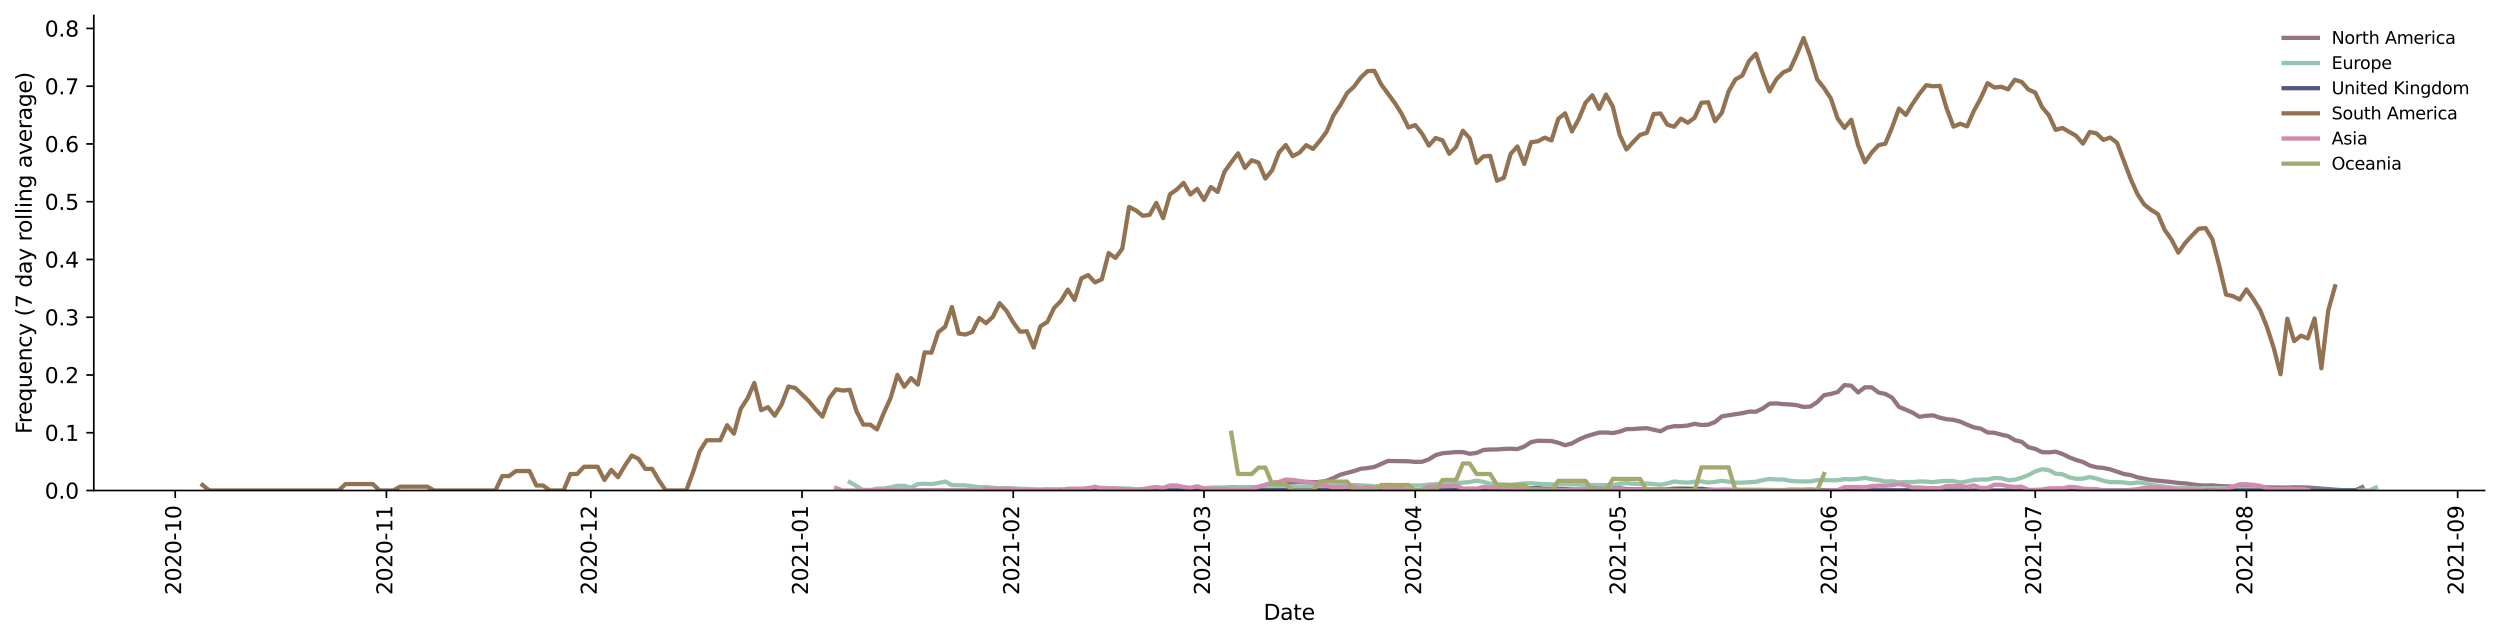 <?xml version="1.0" encoding="utf-8" standalone="no"?>
<!DOCTYPE svg PUBLIC "-//W3C//DTD SVG 1.1//EN"
  "http://www.w3.org/Graphics/SVG/1.1/DTD/svg11.dtd">
<svg height="298.621pt" version="1.1" viewBox="0 0 1166.981 298.621" width="1166.981pt" xmlns="http://www.w3.org/2000/svg" xmlns:xlink="http://www.w3.org/1999/xlink">
 <defs>
  <style type="text/css">*{stroke-linecap:butt;stroke-linejoin:round;}</style>
 </defs>
 <g id="figure_1">
  <g id="patch_1">
   <path d="M 0 298.621 
L 1166.981 298.621 
L 1166.981 0 
L 0 0 
z
" style="fill:#ffffff;"/>
  </g>
  <g id="axes_1">
   <g id="patch_2">
    <path d="M 43.781 228.96 
L 1159.781 228.96 
L 1159.781 7.2 
L 43.781 7.2 
z
" style="fill:#ffffff;"/>
   </g>
   <g id="matplotlib.axis_1">
    <g id="xtick_1">
     <g id="line2d_1">
      <defs>
       <path d="M 0 0 
L 0 3.5 
" id="mbf7ce22e06" style="stroke:#000000;stroke-width:0.8;"/>
      </defs>
      <g>
       <use style="stroke:#000000;stroke-width:0.8;" x="81.787" xlink:href="#mbf7ce22e06" y="228.96"/>
      </g>
     </g>
     <g id="text_1">
      <!-- 2020-10 -->
      <g transform="translate(84.546 277.743)rotate(-90)scale(0.1 -0.1)">
       <defs>
        <path d="M 1228 531 
L 3431 531 
L 3431 0 
L 469 0 
L 469 531 
Q 828 903 1448 1529 
Q 2069 2156 2228 2338 
Q 2531 2678 2651 2914 
Q 2772 3150 2772 3378 
Q 2772 3750 2511 3984 
Q 2250 4219 1831 4219 
Q 1534 4219 1204 4116 
Q 875 4013 500 3803 
L 500 4441 
Q 881 4594 1212 4672 
Q 1544 4750 1819 4750 
Q 2544 4750 2975 4387 
Q 3406 4025 3406 3419 
Q 3406 3131 3298 2873 
Q 3191 2616 2906 2266 
Q 2828 2175 2409 1742 
Q 1991 1309 1228 531 
z
" id="DejaVuSans-32" transform="scale(0.016)"/>
        <path d="M 2034 4250 
Q 1547 4250 1301 3770 
Q 1056 3291 1056 2328 
Q 1056 1369 1301 889 
Q 1547 409 2034 409 
Q 2525 409 2770 889 
Q 3016 1369 3016 2328 
Q 3016 3291 2770 3770 
Q 2525 4250 2034 4250 
z
M 2034 4750 
Q 2819 4750 3233 4129 
Q 3647 3509 3647 2328 
Q 3647 1150 3233 529 
Q 2819 -91 2034 -91 
Q 1250 -91 836 529 
Q 422 1150 422 2328 
Q 422 3509 836 4129 
Q 1250 4750 2034 4750 
z
" id="DejaVuSans-30" transform="scale(0.016)"/>
        <path d="M 313 2009 
L 1997 2009 
L 1997 1497 
L 313 1497 
L 313 2009 
z
" id="DejaVuSans-2d" transform="scale(0.016)"/>
        <path d="M 794 531 
L 1825 531 
L 1825 4091 
L 703 3866 
L 703 4441 
L 1819 4666 
L 2450 4666 
L 2450 531 
L 3481 531 
L 3481 0 
L 794 0 
L 794 531 
z
" id="DejaVuSans-31" transform="scale(0.016)"/>
       </defs>
       <use xlink:href="#DejaVuSans-32"/>
       <use x="63.623" xlink:href="#DejaVuSans-30"/>
       <use x="127.246" xlink:href="#DejaVuSans-32"/>
       <use x="190.869" xlink:href="#DejaVuSans-30"/>
       <use x="254.492" xlink:href="#DejaVuSans-2d"/>
       <use x="290.576" xlink:href="#DejaVuSans-31"/>
       <use x="354.199" xlink:href="#DejaVuSans-30"/>
      </g>
     </g>
    </g>
    <g id="xtick_2">
     <g id="line2d_2">
      <g>
       <use style="stroke:#000000;stroke-width:0.8;" x="180.379" xlink:href="#mbf7ce22e06" y="228.96"/>
      </g>
     </g>
     <g id="text_2">
      <!-- 2020-11 -->
      <g transform="translate(183.139 277.743)rotate(-90)scale(0.1 -0.1)">
       <use xlink:href="#DejaVuSans-32"/>
       <use x="63.623" xlink:href="#DejaVuSans-30"/>
       <use x="127.246" xlink:href="#DejaVuSans-32"/>
       <use x="190.869" xlink:href="#DejaVuSans-30"/>
       <use x="254.492" xlink:href="#DejaVuSans-2d"/>
       <use x="290.576" xlink:href="#DejaVuSans-31"/>
       <use x="354.199" xlink:href="#DejaVuSans-31"/>
      </g>
     </g>
    </g>
    <g id="xtick_3">
     <g id="line2d_3">
      <g>
       <use style="stroke:#000000;stroke-width:0.8;" x="275.791" xlink:href="#mbf7ce22e06" y="228.96"/>
      </g>
     </g>
     <g id="text_3">
      <!-- 2020-12 -->
      <g transform="translate(278.55 277.743)rotate(-90)scale(0.1 -0.1)">
       <use xlink:href="#DejaVuSans-32"/>
       <use x="63.623" xlink:href="#DejaVuSans-30"/>
       <use x="127.246" xlink:href="#DejaVuSans-32"/>
       <use x="190.869" xlink:href="#DejaVuSans-30"/>
       <use x="254.492" xlink:href="#DejaVuSans-2d"/>
       <use x="290.576" xlink:href="#DejaVuSans-31"/>
       <use x="354.199" xlink:href="#DejaVuSans-32"/>
      </g>
     </g>
    </g>
    <g id="xtick_4">
     <g id="line2d_4">
      <g>
       <use style="stroke:#000000;stroke-width:0.8;" x="374.383" xlink:href="#mbf7ce22e06" y="228.96"/>
      </g>
     </g>
     <g id="text_4">
      <!-- 2021-01 -->
      <g transform="translate(377.143 277.743)rotate(-90)scale(0.1 -0.1)">
       <use xlink:href="#DejaVuSans-32"/>
       <use x="63.623" xlink:href="#DejaVuSans-30"/>
       <use x="127.246" xlink:href="#DejaVuSans-32"/>
       <use x="190.869" xlink:href="#DejaVuSans-31"/>
       <use x="254.492" xlink:href="#DejaVuSans-2d"/>
       <use x="290.576" xlink:href="#DejaVuSans-30"/>
       <use x="354.199" xlink:href="#DejaVuSans-31"/>
      </g>
     </g>
    </g>
    <g id="xtick_5">
     <g id="line2d_5">
      <g>
       <use style="stroke:#000000;stroke-width:0.8;" x="472.975" xlink:href="#mbf7ce22e06" y="228.96"/>
      </g>
     </g>
     <g id="text_5">
      <!-- 2021-02 -->
      <g transform="translate(475.735 277.743)rotate(-90)scale(0.1 -0.1)">
       <use xlink:href="#DejaVuSans-32"/>
       <use x="63.623" xlink:href="#DejaVuSans-30"/>
       <use x="127.246" xlink:href="#DejaVuSans-32"/>
       <use x="190.869" xlink:href="#DejaVuSans-31"/>
       <use x="254.492" xlink:href="#DejaVuSans-2d"/>
       <use x="290.576" xlink:href="#DejaVuSans-30"/>
       <use x="354.199" xlink:href="#DejaVuSans-32"/>
      </g>
     </g>
    </g>
    <g id="xtick_6">
     <g id="line2d_6">
      <g>
       <use style="stroke:#000000;stroke-width:0.8;" x="562.026" xlink:href="#mbf7ce22e06" y="228.96"/>
      </g>
     </g>
     <g id="text_6">
      <!-- 2021-03 -->
      <g transform="translate(564.786 277.743)rotate(-90)scale(0.1 -0.1)">
       <defs>
        <path d="M 2597 2516 
Q 3050 2419 3304 2112 
Q 3559 1806 3559 1356 
Q 3559 666 3084 287 
Q 2609 -91 1734 -91 
Q 1441 -91 1130 -33 
Q 819 25 488 141 
L 488 750 
Q 750 597 1062 519 
Q 1375 441 1716 441 
Q 2309 441 2620 675 
Q 2931 909 2931 1356 
Q 2931 1769 2642 2001 
Q 2353 2234 1838 2234 
L 1294 2234 
L 1294 2753 
L 1863 2753 
Q 2328 2753 2575 2939 
Q 2822 3125 2822 3475 
Q 2822 3834 2567 4026 
Q 2313 4219 1838 4219 
Q 1578 4219 1281 4162 
Q 984 4106 628 3988 
L 628 4550 
Q 988 4650 1302 4700 
Q 1616 4750 1894 4750 
Q 2613 4750 3031 4423 
Q 3450 4097 3450 3541 
Q 3450 3153 3228 2886 
Q 3006 2619 2597 2516 
z
" id="DejaVuSans-33" transform="scale(0.016)"/>
       </defs>
       <use xlink:href="#DejaVuSans-32"/>
       <use x="63.623" xlink:href="#DejaVuSans-30"/>
       <use x="127.246" xlink:href="#DejaVuSans-32"/>
       <use x="190.869" xlink:href="#DejaVuSans-31"/>
       <use x="254.492" xlink:href="#DejaVuSans-2d"/>
       <use x="290.576" xlink:href="#DejaVuSans-30"/>
       <use x="354.199" xlink:href="#DejaVuSans-33"/>
      </g>
     </g>
    </g>
    <g id="xtick_7">
     <g id="line2d_7">
      <g>
       <use style="stroke:#000000;stroke-width:0.8;" x="660.619" xlink:href="#mbf7ce22e06" y="228.96"/>
      </g>
     </g>
     <g id="text_7">
      <!-- 2021-04 -->
      <g transform="translate(663.378 277.743)rotate(-90)scale(0.1 -0.1)">
       <defs>
        <path d="M 2419 4116 
L 825 1625 
L 2419 1625 
L 2419 4116 
z
M 2253 4666 
L 3047 4666 
L 3047 1625 
L 3713 1625 
L 3713 1100 
L 3047 1100 
L 3047 0 
L 2419 0 
L 2419 1100 
L 313 1100 
L 313 1709 
L 2253 4666 
z
" id="DejaVuSans-34" transform="scale(0.016)"/>
       </defs>
       <use xlink:href="#DejaVuSans-32"/>
       <use x="63.623" xlink:href="#DejaVuSans-30"/>
       <use x="127.246" xlink:href="#DejaVuSans-32"/>
       <use x="190.869" xlink:href="#DejaVuSans-31"/>
       <use x="254.492" xlink:href="#DejaVuSans-2d"/>
       <use x="290.576" xlink:href="#DejaVuSans-30"/>
       <use x="354.199" xlink:href="#DejaVuSans-34"/>
      </g>
     </g>
    </g>
    <g id="xtick_8">
     <g id="line2d_8">
      <g>
       <use style="stroke:#000000;stroke-width:0.8;" x="756.03" xlink:href="#mbf7ce22e06" y="228.96"/>
      </g>
     </g>
     <g id="text_8">
      <!-- 2021-05 -->
      <g transform="translate(758.79 277.743)rotate(-90)scale(0.1 -0.1)">
       <defs>
        <path d="M 691 4666 
L 3169 4666 
L 3169 4134 
L 1269 4134 
L 1269 2991 
Q 1406 3038 1543 3061 
Q 1681 3084 1819 3084 
Q 2600 3084 3056 2656 
Q 3513 2228 3513 1497 
Q 3513 744 3044 326 
Q 2575 -91 1722 -91 
Q 1428 -91 1123 -41 
Q 819 9 494 109 
L 494 744 
Q 775 591 1075 516 
Q 1375 441 1709 441 
Q 2250 441 2565 725 
Q 2881 1009 2881 1497 
Q 2881 1984 2565 2268 
Q 2250 2553 1709 2553 
Q 1456 2553 1204 2497 
Q 953 2441 691 2322 
L 691 4666 
z
" id="DejaVuSans-35" transform="scale(0.016)"/>
       </defs>
       <use xlink:href="#DejaVuSans-32"/>
       <use x="63.623" xlink:href="#DejaVuSans-30"/>
       <use x="127.246" xlink:href="#DejaVuSans-32"/>
       <use x="190.869" xlink:href="#DejaVuSans-31"/>
       <use x="254.492" xlink:href="#DejaVuSans-2d"/>
       <use x="290.576" xlink:href="#DejaVuSans-30"/>
       <use x="354.199" xlink:href="#DejaVuSans-35"/>
      </g>
     </g>
    </g>
    <g id="xtick_9">
     <g id="line2d_9">
      <g>
       <use style="stroke:#000000;stroke-width:0.8;" x="854.623" xlink:href="#mbf7ce22e06" y="228.96"/>
      </g>
     </g>
     <g id="text_9">
      <!-- 2021-06 -->
      <g transform="translate(857.382 277.743)rotate(-90)scale(0.1 -0.1)">
       <defs>
        <path d="M 2113 2584 
Q 1688 2584 1439 2293 
Q 1191 2003 1191 1497 
Q 1191 994 1439 701 
Q 1688 409 2113 409 
Q 2538 409 2786 701 
Q 3034 994 3034 1497 
Q 3034 2003 2786 2293 
Q 2538 2584 2113 2584 
z
M 3366 4563 
L 3366 3988 
Q 3128 4100 2886 4159 
Q 2644 4219 2406 4219 
Q 1781 4219 1451 3797 
Q 1122 3375 1075 2522 
Q 1259 2794 1537 2939 
Q 1816 3084 2150 3084 
Q 2853 3084 3261 2657 
Q 3669 2231 3669 1497 
Q 3669 778 3244 343 
Q 2819 -91 2113 -91 
Q 1303 -91 875 529 
Q 447 1150 447 2328 
Q 447 3434 972 4092 
Q 1497 4750 2381 4750 
Q 2619 4750 2861 4703 
Q 3103 4656 3366 4563 
z
" id="DejaVuSans-36" transform="scale(0.016)"/>
       </defs>
       <use xlink:href="#DejaVuSans-32"/>
       <use x="63.623" xlink:href="#DejaVuSans-30"/>
       <use x="127.246" xlink:href="#DejaVuSans-32"/>
       <use x="190.869" xlink:href="#DejaVuSans-31"/>
       <use x="254.492" xlink:href="#DejaVuSans-2d"/>
       <use x="290.576" xlink:href="#DejaVuSans-30"/>
       <use x="354.199" xlink:href="#DejaVuSans-36"/>
      </g>
     </g>
    </g>
    <g id="xtick_10">
     <g id="line2d_10">
      <g>
       <use style="stroke:#000000;stroke-width:0.8;" x="950.034" xlink:href="#mbf7ce22e06" y="228.96"/>
      </g>
     </g>
     <g id="text_10">
      <!-- 2021-07 -->
      <g transform="translate(952.794 277.743)rotate(-90)scale(0.1 -0.1)">
       <defs>
        <path d="M 525 4666 
L 3525 4666 
L 3525 4397 
L 1831 0 
L 1172 0 
L 2766 4134 
L 525 4134 
L 525 4666 
z
" id="DejaVuSans-37" transform="scale(0.016)"/>
       </defs>
       <use xlink:href="#DejaVuSans-32"/>
       <use x="63.623" xlink:href="#DejaVuSans-30"/>
       <use x="127.246" xlink:href="#DejaVuSans-32"/>
       <use x="190.869" xlink:href="#DejaVuSans-31"/>
       <use x="254.492" xlink:href="#DejaVuSans-2d"/>
       <use x="290.576" xlink:href="#DejaVuSans-30"/>
       <use x="354.199" xlink:href="#DejaVuSans-37"/>
      </g>
     </g>
    </g>
    <g id="xtick_11">
     <g id="line2d_11">
      <g>
       <use style="stroke:#000000;stroke-width:0.8;" x="1048.627" xlink:href="#mbf7ce22e06" y="228.96"/>
      </g>
     </g>
     <g id="text_11">
      <!-- 2021-08 -->
      <g transform="translate(1051.386 277.743)rotate(-90)scale(0.1 -0.1)">
       <defs>
        <path d="M 2034 2216 
Q 1584 2216 1326 1975 
Q 1069 1734 1069 1313 
Q 1069 891 1326 650 
Q 1584 409 2034 409 
Q 2484 409 2743 651 
Q 3003 894 3003 1313 
Q 3003 1734 2745 1975 
Q 2488 2216 2034 2216 
z
M 1403 2484 
Q 997 2584 770 2862 
Q 544 3141 544 3541 
Q 544 4100 942 4425 
Q 1341 4750 2034 4750 
Q 2731 4750 3128 4425 
Q 3525 4100 3525 3541 
Q 3525 3141 3298 2862 
Q 3072 2584 2669 2484 
Q 3125 2378 3379 2068 
Q 3634 1759 3634 1313 
Q 3634 634 3220 271 
Q 2806 -91 2034 -91 
Q 1263 -91 848 271 
Q 434 634 434 1313 
Q 434 1759 690 2068 
Q 947 2378 1403 2484 
z
M 1172 3481 
Q 1172 3119 1398 2916 
Q 1625 2713 2034 2713 
Q 2441 2713 2670 2916 
Q 2900 3119 2900 3481 
Q 2900 3844 2670 4047 
Q 2441 4250 2034 4250 
Q 1625 4250 1398 4047 
Q 1172 3844 1172 3481 
z
" id="DejaVuSans-38" transform="scale(0.016)"/>
       </defs>
       <use xlink:href="#DejaVuSans-32"/>
       <use x="63.623" xlink:href="#DejaVuSans-30"/>
       <use x="127.246" xlink:href="#DejaVuSans-32"/>
       <use x="190.869" xlink:href="#DejaVuSans-31"/>
       <use x="254.492" xlink:href="#DejaVuSans-2d"/>
       <use x="290.576" xlink:href="#DejaVuSans-30"/>
       <use x="354.199" xlink:href="#DejaVuSans-38"/>
      </g>
     </g>
    </g>
    <g id="xtick_12">
     <g id="line2d_12">
      <g>
       <use style="stroke:#000000;stroke-width:0.8;" x="1147.219" xlink:href="#mbf7ce22e06" y="228.96"/>
      </g>
     </g>
     <g id="text_12">
      <!-- 2021-09 -->
      <g transform="translate(1149.978 277.743)rotate(-90)scale(0.1 -0.1)">
       <defs>
        <path d="M 703 97 
L 703 672 
Q 941 559 1184 500 
Q 1428 441 1663 441 
Q 2288 441 2617 861 
Q 2947 1281 2994 2138 
Q 2813 1869 2534 1725 
Q 2256 1581 1919 1581 
Q 1219 1581 811 2004 
Q 403 2428 403 3163 
Q 403 3881 828 4315 
Q 1253 4750 1959 4750 
Q 2769 4750 3195 4129 
Q 3622 3509 3622 2328 
Q 3622 1225 3098 567 
Q 2575 -91 1691 -91 
Q 1453 -91 1209 -44 
Q 966 3 703 97 
z
M 1959 2075 
Q 2384 2075 2632 2365 
Q 2881 2656 2881 3163 
Q 2881 3666 2632 3958 
Q 2384 4250 1959 4250 
Q 1534 4250 1286 3958 
Q 1038 3666 1038 3163 
Q 1038 2656 1286 2365 
Q 1534 2075 1959 2075 
z
" id="DejaVuSans-39" transform="scale(0.016)"/>
       </defs>
       <use xlink:href="#DejaVuSans-32"/>
       <use x="63.623" xlink:href="#DejaVuSans-30"/>
       <use x="127.246" xlink:href="#DejaVuSans-32"/>
       <use x="190.869" xlink:href="#DejaVuSans-31"/>
       <use x="254.492" xlink:href="#DejaVuSans-2d"/>
       <use x="290.576" xlink:href="#DejaVuSans-30"/>
       <use x="354.199" xlink:href="#DejaVuSans-39"/>
      </g>
     </g>
    </g>
    <g id="text_13">
     <!-- Date -->
     <g transform="translate(589.83 289.341)scale(0.1 -0.1)">
      <defs>
       <path d="M 1259 4147 
L 1259 519 
L 2022 519 
Q 2988 519 3436 956 
Q 3884 1394 3884 2338 
Q 3884 3275 3436 3711 
Q 2988 4147 2022 4147 
L 1259 4147 
z
M 628 4666 
L 1925 4666 
Q 3281 4666 3915 4102 
Q 4550 3538 4550 2338 
Q 4550 1131 3912 565 
Q 3275 0 1925 0 
L 628 0 
L 628 4666 
z
" id="DejaVuSans-44" transform="scale(0.016)"/>
       <path d="M 2194 1759 
Q 1497 1759 1228 1600 
Q 959 1441 959 1056 
Q 959 750 1161 570 
Q 1363 391 1709 391 
Q 2188 391 2477 730 
Q 2766 1069 2766 1631 
L 2766 1759 
L 2194 1759 
z
M 3341 1997 
L 3341 0 
L 2766 0 
L 2766 531 
Q 2569 213 2275 61 
Q 1981 -91 1556 -91 
Q 1019 -91 701 211 
Q 384 513 384 1019 
Q 384 1609 779 1909 
Q 1175 2209 1959 2209 
L 2766 2209 
L 2766 2266 
Q 2766 2663 2505 2880 
Q 2244 3097 1772 3097 
Q 1472 3097 1187 3025 
Q 903 2953 641 2809 
L 641 3341 
Q 956 3463 1253 3523 
Q 1550 3584 1831 3584 
Q 2591 3584 2966 3190 
Q 3341 2797 3341 1997 
z
" id="DejaVuSans-61" transform="scale(0.016)"/>
       <path d="M 1172 4494 
L 1172 3500 
L 2356 3500 
L 2356 3053 
L 1172 3053 
L 1172 1153 
Q 1172 725 1289 603 
Q 1406 481 1766 481 
L 2356 481 
L 2356 0 
L 1766 0 
Q 1100 0 847 248 
Q 594 497 594 1153 
L 594 3053 
L 172 3053 
L 172 3500 
L 594 3500 
L 594 4494 
L 1172 4494 
z
" id="DejaVuSans-74" transform="scale(0.016)"/>
       <path d="M 3597 1894 
L 3597 1613 
L 953 1613 
Q 991 1019 1311 708 
Q 1631 397 2203 397 
Q 2534 397 2845 478 
Q 3156 559 3463 722 
L 3463 178 
Q 3153 47 2828 -22 
Q 2503 -91 2169 -91 
Q 1331 -91 842 396 
Q 353 884 353 1716 
Q 353 2575 817 3079 
Q 1281 3584 2069 3584 
Q 2775 3584 3186 3129 
Q 3597 2675 3597 1894 
z
M 3022 2063 
Q 3016 2534 2758 2815 
Q 2500 3097 2075 3097 
Q 1594 3097 1305 2825 
Q 1016 2553 972 2059 
L 3022 2063 
z
" id="DejaVuSans-65" transform="scale(0.016)"/>
      </defs>
      <use xlink:href="#DejaVuSans-44"/>
      <use x="77.002" xlink:href="#DejaVuSans-61"/>
      <use x="138.281" xlink:href="#DejaVuSans-74"/>
      <use x="177.49" xlink:href="#DejaVuSans-65"/>
     </g>
    </g>
   </g>
   <g id="matplotlib.axis_2">
    <g id="ytick_1">
     <g id="line2d_13">
      <defs>
       <path d="M 0 0 
L -3.5 0 
" id="m7d721f3162" style="stroke:#000000;stroke-width:0.8;"/>
      </defs>
      <g>
       <use style="stroke:#000000;stroke-width:0.8;" x="43.781" xlink:href="#m7d721f3162" y="228.96"/>
      </g>
     </g>
     <g id="text_14">
      <!-- 0.0 -->
      <g transform="translate(20.878 232.759)scale(0.1 -0.1)">
       <defs>
        <path d="M 684 794 
L 1344 794 
L 1344 0 
L 684 0 
L 684 794 
z
" id="DejaVuSans-2e" transform="scale(0.016)"/>
       </defs>
       <use xlink:href="#DejaVuSans-30"/>
       <use x="63.623" xlink:href="#DejaVuSans-2e"/>
       <use x="95.41" xlink:href="#DejaVuSans-30"/>
      </g>
     </g>
    </g>
    <g id="ytick_2">
     <g id="line2d_14">
      <g>
       <use style="stroke:#000000;stroke-width:0.8;" x="43.781" xlink:href="#m7d721f3162" y="202"/>
      </g>
     </g>
     <g id="text_15">
      <!-- 0.1 -->
      <g transform="translate(20.878 205.799)scale(0.1 -0.1)">
       <use xlink:href="#DejaVuSans-30"/>
       <use x="63.623" xlink:href="#DejaVuSans-2e"/>
       <use x="95.41" xlink:href="#DejaVuSans-31"/>
      </g>
     </g>
    </g>
    <g id="ytick_3">
     <g id="line2d_15">
      <g>
       <use style="stroke:#000000;stroke-width:0.8;" x="43.781" xlink:href="#m7d721f3162" y="175.039"/>
      </g>
     </g>
     <g id="text_16">
      <!-- 0.2 -->
      <g transform="translate(20.878 178.838)scale(0.1 -0.1)">
       <use xlink:href="#DejaVuSans-30"/>
       <use x="63.623" xlink:href="#DejaVuSans-2e"/>
       <use x="95.41" xlink:href="#DejaVuSans-32"/>
      </g>
     </g>
    </g>
    <g id="ytick_4">
     <g id="line2d_16">
      <g>
       <use style="stroke:#000000;stroke-width:0.8;" x="43.781" xlink:href="#m7d721f3162" y="148.079"/>
      </g>
     </g>
     <g id="text_17">
      <!-- 0.3 -->
      <g transform="translate(20.878 151.878)scale(0.1 -0.1)">
       <use xlink:href="#DejaVuSans-30"/>
       <use x="63.623" xlink:href="#DejaVuSans-2e"/>
       <use x="95.41" xlink:href="#DejaVuSans-33"/>
      </g>
     </g>
    </g>
    <g id="ytick_5">
     <g id="line2d_17">
      <g>
       <use style="stroke:#000000;stroke-width:0.8;" x="43.781" xlink:href="#m7d721f3162" y="121.118"/>
      </g>
     </g>
     <g id="text_18">
      <!-- 0.4 -->
      <g transform="translate(20.878 124.918)scale(0.1 -0.1)">
       <use xlink:href="#DejaVuSans-30"/>
       <use x="63.623" xlink:href="#DejaVuSans-2e"/>
       <use x="95.41" xlink:href="#DejaVuSans-34"/>
      </g>
     </g>
    </g>
    <g id="ytick_6">
     <g id="line2d_18">
      <g>
       <use style="stroke:#000000;stroke-width:0.8;" x="43.781" xlink:href="#m7d721f3162" y="94.158"/>
      </g>
     </g>
     <g id="text_19">
      <!-- 0.5 -->
      <g transform="translate(20.878 97.957)scale(0.1 -0.1)">
       <use xlink:href="#DejaVuSans-30"/>
       <use x="63.623" xlink:href="#DejaVuSans-2e"/>
       <use x="95.41" xlink:href="#DejaVuSans-35"/>
      </g>
     </g>
    </g>
    <g id="ytick_7">
     <g id="line2d_19">
      <g>
       <use style="stroke:#000000;stroke-width:0.8;" x="43.781" xlink:href="#m7d721f3162" y="67.197"/>
      </g>
     </g>
     <g id="text_20">
      <!-- 0.6 -->
      <g transform="translate(20.878 70.997)scale(0.1 -0.1)">
       <use xlink:href="#DejaVuSans-30"/>
       <use x="63.623" xlink:href="#DejaVuSans-2e"/>
       <use x="95.41" xlink:href="#DejaVuSans-36"/>
      </g>
     </g>
    </g>
    <g id="ytick_8">
     <g id="line2d_20">
      <g>
       <use style="stroke:#000000;stroke-width:0.8;" x="43.781" xlink:href="#m7d721f3162" y="40.237"/>
      </g>
     </g>
     <g id="text_21">
      <!-- 0.7 -->
      <g transform="translate(20.878 44.036)scale(0.1 -0.1)">
       <use xlink:href="#DejaVuSans-30"/>
       <use x="63.623" xlink:href="#DejaVuSans-2e"/>
       <use x="95.41" xlink:href="#DejaVuSans-37"/>
      </g>
     </g>
    </g>
    <g id="ytick_9">
     <g id="line2d_21">
      <g>
       <use style="stroke:#000000;stroke-width:0.8;" x="43.781" xlink:href="#m7d721f3162" y="13.277"/>
      </g>
     </g>
     <g id="text_22">
      <!-- 0.8 -->
      <g transform="translate(20.878 17.076)scale(0.1 -0.1)">
       <use xlink:href="#DejaVuSans-30"/>
       <use x="63.623" xlink:href="#DejaVuSans-2e"/>
       <use x="95.41" xlink:href="#DejaVuSans-38"/>
      </g>
     </g>
    </g>
    <g id="text_23">
     <!-- Frequency (7 day rolling average) -->
     <g transform="translate(14.798 202.529)rotate(-90)scale(0.1 -0.1)">
      <defs>
       <path d="M 628 4666 
L 3309 4666 
L 3309 4134 
L 1259 4134 
L 1259 2759 
L 3109 2759 
L 3109 2228 
L 1259 2228 
L 1259 0 
L 628 0 
L 628 4666 
z
" id="DejaVuSans-46" transform="scale(0.016)"/>
       <path d="M 2631 2963 
Q 2534 3019 2420 3045 
Q 2306 3072 2169 3072 
Q 1681 3072 1420 2755 
Q 1159 2438 1159 1844 
L 1159 0 
L 581 0 
L 581 3500 
L 1159 3500 
L 1159 2956 
Q 1341 3275 1631 3429 
Q 1922 3584 2338 3584 
Q 2397 3584 2469 3576 
Q 2541 3569 2628 3553 
L 2631 2963 
z
" id="DejaVuSans-72" transform="scale(0.016)"/>
       <path d="M 947 1747 
Q 947 1113 1208 752 
Q 1469 391 1925 391 
Q 2381 391 2643 752 
Q 2906 1113 2906 1747 
Q 2906 2381 2643 2742 
Q 2381 3103 1925 3103 
Q 1469 3103 1208 2742 
Q 947 2381 947 1747 
z
M 2906 525 
Q 2725 213 2448 61 
Q 2172 -91 1784 -91 
Q 1150 -91 751 415 
Q 353 922 353 1747 
Q 353 2572 751 3078 
Q 1150 3584 1784 3584 
Q 2172 3584 2448 3432 
Q 2725 3281 2906 2969 
L 2906 3500 
L 3481 3500 
L 3481 -1331 
L 2906 -1331 
L 2906 525 
z
" id="DejaVuSans-71" transform="scale(0.016)"/>
       <path d="M 544 1381 
L 544 3500 
L 1119 3500 
L 1119 1403 
Q 1119 906 1312 657 
Q 1506 409 1894 409 
Q 2359 409 2629 706 
Q 2900 1003 2900 1516 
L 2900 3500 
L 3475 3500 
L 3475 0 
L 2900 0 
L 2900 538 
Q 2691 219 2414 64 
Q 2138 -91 1772 -91 
Q 1169 -91 856 284 
Q 544 659 544 1381 
z
M 1991 3584 
L 1991 3584 
z
" id="DejaVuSans-75" transform="scale(0.016)"/>
       <path d="M 3513 2113 
L 3513 0 
L 2938 0 
L 2938 2094 
Q 2938 2591 2744 2837 
Q 2550 3084 2163 3084 
Q 1697 3084 1428 2787 
Q 1159 2491 1159 1978 
L 1159 0 
L 581 0 
L 581 3500 
L 1159 3500 
L 1159 2956 
Q 1366 3272 1645 3428 
Q 1925 3584 2291 3584 
Q 2894 3584 3203 3211 
Q 3513 2838 3513 2113 
z
" id="DejaVuSans-6e" transform="scale(0.016)"/>
       <path d="M 3122 3366 
L 3122 2828 
Q 2878 2963 2633 3030 
Q 2388 3097 2138 3097 
Q 1578 3097 1268 2742 
Q 959 2388 959 1747 
Q 959 1106 1268 751 
Q 1578 397 2138 397 
Q 2388 397 2633 464 
Q 2878 531 3122 666 
L 3122 134 
Q 2881 22 2623 -34 
Q 2366 -91 2075 -91 
Q 1284 -91 818 406 
Q 353 903 353 1747 
Q 353 2603 823 3093 
Q 1294 3584 2113 3584 
Q 2378 3584 2631 3529 
Q 2884 3475 3122 3366 
z
" id="DejaVuSans-63" transform="scale(0.016)"/>
       <path d="M 2059 -325 
Q 1816 -950 1584 -1140 
Q 1353 -1331 966 -1331 
L 506 -1331 
L 506 -850 
L 844 -850 
Q 1081 -850 1212 -737 
Q 1344 -625 1503 -206 
L 1606 56 
L 191 3500 
L 800 3500 
L 1894 763 
L 2988 3500 
L 3597 3500 
L 2059 -325 
z
" id="DejaVuSans-79" transform="scale(0.016)"/>
       <path id="DejaVuSans-20" transform="scale(0.016)"/>
       <path d="M 1984 4856 
Q 1566 4138 1362 3434 
Q 1159 2731 1159 2009 
Q 1159 1288 1364 580 
Q 1569 -128 1984 -844 
L 1484 -844 
Q 1016 -109 783 600 
Q 550 1309 550 2009 
Q 550 2706 781 3412 
Q 1013 4119 1484 4856 
L 1984 4856 
z
" id="DejaVuSans-28" transform="scale(0.016)"/>
       <path d="M 2906 2969 
L 2906 4863 
L 3481 4863 
L 3481 0 
L 2906 0 
L 2906 525 
Q 2725 213 2448 61 
Q 2172 -91 1784 -91 
Q 1150 -91 751 415 
Q 353 922 353 1747 
Q 353 2572 751 3078 
Q 1150 3584 1784 3584 
Q 2172 3584 2448 3432 
Q 2725 3281 2906 2969 
z
M 947 1747 
Q 947 1113 1208 752 
Q 1469 391 1925 391 
Q 2381 391 2643 752 
Q 2906 1113 2906 1747 
Q 2906 2381 2643 2742 
Q 2381 3103 1925 3103 
Q 1469 3103 1208 2742 
Q 947 2381 947 1747 
z
" id="DejaVuSans-64" transform="scale(0.016)"/>
       <path d="M 1959 3097 
Q 1497 3097 1228 2736 
Q 959 2375 959 1747 
Q 959 1119 1226 758 
Q 1494 397 1959 397 
Q 2419 397 2687 759 
Q 2956 1122 2956 1747 
Q 2956 2369 2687 2733 
Q 2419 3097 1959 3097 
z
M 1959 3584 
Q 2709 3584 3137 3096 
Q 3566 2609 3566 1747 
Q 3566 888 3137 398 
Q 2709 -91 1959 -91 
Q 1206 -91 779 398 
Q 353 888 353 1747 
Q 353 2609 779 3096 
Q 1206 3584 1959 3584 
z
" id="DejaVuSans-6f" transform="scale(0.016)"/>
       <path d="M 603 4863 
L 1178 4863 
L 1178 0 
L 603 0 
L 603 4863 
z
" id="DejaVuSans-6c" transform="scale(0.016)"/>
       <path d="M 603 3500 
L 1178 3500 
L 1178 0 
L 603 0 
L 603 3500 
z
M 603 4863 
L 1178 4863 
L 1178 4134 
L 603 4134 
L 603 4863 
z
" id="DejaVuSans-69" transform="scale(0.016)"/>
       <path d="M 2906 1791 
Q 2906 2416 2648 2759 
Q 2391 3103 1925 3103 
Q 1463 3103 1205 2759 
Q 947 2416 947 1791 
Q 947 1169 1205 825 
Q 1463 481 1925 481 
Q 2391 481 2648 825 
Q 2906 1169 2906 1791 
z
M 3481 434 
Q 3481 -459 3084 -895 
Q 2688 -1331 1869 -1331 
Q 1566 -1331 1297 -1286 
Q 1028 -1241 775 -1147 
L 775 -588 
Q 1028 -725 1275 -790 
Q 1522 -856 1778 -856 
Q 2344 -856 2625 -561 
Q 2906 -266 2906 331 
L 2906 616 
Q 2728 306 2450 153 
Q 2172 0 1784 0 
Q 1141 0 747 490 
Q 353 981 353 1791 
Q 353 2603 747 3093 
Q 1141 3584 1784 3584 
Q 2172 3584 2450 3431 
Q 2728 3278 2906 2969 
L 2906 3500 
L 3481 3500 
L 3481 434 
z
" id="DejaVuSans-67" transform="scale(0.016)"/>
       <path d="M 191 3500 
L 800 3500 
L 1894 563 
L 2988 3500 
L 3597 3500 
L 2284 0 
L 1503 0 
L 191 3500 
z
" id="DejaVuSans-76" transform="scale(0.016)"/>
       <path d="M 513 4856 
L 1013 4856 
Q 1481 4119 1714 3412 
Q 1947 2706 1947 2009 
Q 1947 1309 1714 600 
Q 1481 -109 1013 -844 
L 513 -844 
Q 928 -128 1133 580 
Q 1338 1288 1338 2009 
Q 1338 2731 1133 3434 
Q 928 4138 513 4856 
z
" id="DejaVuSans-29" transform="scale(0.016)"/>
      </defs>
      <use xlink:href="#DejaVuSans-46"/>
      <use x="50.27" xlink:href="#DejaVuSans-72"/>
      <use x="89.133" xlink:href="#DejaVuSans-65"/>
      <use x="150.656" xlink:href="#DejaVuSans-71"/>
      <use x="214.133" xlink:href="#DejaVuSans-75"/>
      <use x="277.512" xlink:href="#DejaVuSans-65"/>
      <use x="339.035" xlink:href="#DejaVuSans-6e"/>
      <use x="402.414" xlink:href="#DejaVuSans-63"/>
      <use x="457.395" xlink:href="#DejaVuSans-79"/>
      <use x="516.574" xlink:href="#DejaVuSans-20"/>
      <use x="548.361" xlink:href="#DejaVuSans-28"/>
      <use x="587.375" xlink:href="#DejaVuSans-37"/>
      <use x="650.998" xlink:href="#DejaVuSans-20"/>
      <use x="682.785" xlink:href="#DejaVuSans-64"/>
      <use x="746.262" xlink:href="#DejaVuSans-61"/>
      <use x="807.541" xlink:href="#DejaVuSans-79"/>
      <use x="866.721" xlink:href="#DejaVuSans-20"/>
      <use x="898.508" xlink:href="#DejaVuSans-72"/>
      <use x="937.371" xlink:href="#DejaVuSans-6f"/>
      <use x="998.553" xlink:href="#DejaVuSans-6c"/>
      <use x="1026.336" xlink:href="#DejaVuSans-6c"/>
      <use x="1054.119" xlink:href="#DejaVuSans-69"/>
      <use x="1081.902" xlink:href="#DejaVuSans-6e"/>
      <use x="1145.281" xlink:href="#DejaVuSans-67"/>
      <use x="1208.758" xlink:href="#DejaVuSans-20"/>
      <use x="1240.545" xlink:href="#DejaVuSans-61"/>
      <use x="1301.824" xlink:href="#DejaVuSans-76"/>
      <use x="1361.004" xlink:href="#DejaVuSans-65"/>
      <use x="1422.527" xlink:href="#DejaVuSans-72"/>
      <use x="1463.641" xlink:href="#DejaVuSans-61"/>
      <use x="1524.92" xlink:href="#DejaVuSans-67"/>
      <use x="1588.396" xlink:href="#DejaVuSans-65"/>
      <use x="1649.92" xlink:href="#DejaVuSans-29"/>
     </g>
    </g>
   </g>
   <g id="line2d_22">
    <path clip-path="url(#p72f81a09f9)" d="M 412.548 228.885 
L 422.089 228.96 
L 428.45 228.879 
L 437.991 228.826 
L 444.352 228.907 
L 457.073 228.939 
L 472.975 228.939 
L 485.697 228.915 
L 501.599 228.794 
L 514.32 228.889 
L 520.681 228.763 
L 533.403 228.781 
L 536.583 228.82 
L 552.485 228.425 
L 562.026 228.316 
L 568.387 227.871 
L 574.748 227.537 
L 577.928 227.397 
L 581.109 227.484 
L 590.65 227.282 
L 593.83 226.758 
L 600.191 225.431 
L 603.371 225.242 
L 606.552 224.906 
L 609.732 224.926 
L 612.913 225.073 
L 616.093 225.083 
L 619.273 224.403 
L 622.454 223.126 
L 625.634 221.597 
L 631.995 219.893 
L 635.175 218.845 
L 638.356 218.484 
L 641.536 217.972 
L 647.897 215.169 
L 657.438 215.322 
L 660.619 215.62 
L 663.799 215.557 
L 666.979 214.408 
L 670.16 212.423 
L 673.34 211.58 
L 679.701 211.008 
L 682.881 211.044 
L 686.062 211.821 
L 689.242 211.409 
L 692.422 210.049 
L 695.603 209.823 
L 698.783 209.808 
L 701.964 209.574 
L 705.144 209.458 
L 708.324 209.643 
L 711.505 208.437 
L 714.685 206.379 
L 717.866 205.738 
L 724.226 205.874 
L 727.407 206.675 
L 730.587 207.824 
L 733.768 206.946 
L 736.948 205.19 
L 740.128 203.812 
L 743.309 202.813 
L 746.489 201.933 
L 749.67 201.9 
L 752.85 202.15 
L 756.03 201.495 
L 759.211 200.316 
L 762.391 200.271 
L 765.572 200.017 
L 768.752 199.875 
L 775.113 201.313 
L 778.293 199.608 
L 781.473 198.945 
L 784.654 198.957 
L 787.834 198.642 
L 791.015 197.834 
L 794.195 198.404 
L 797.375 198.228 
L 800.556 197.002 
L 803.736 194.339 
L 810.097 193.344 
L 813.277 192.869 
L 816.458 192.157 
L 819.638 192.183 
L 822.819 190.663 
L 825.999 188.428 
L 829.179 188.297 
L 832.36 188.659 
L 835.54 188.774 
L 838.721 189.137 
L 841.901 189.964 
L 845.081 189.787 
L 848.262 187.694 
L 851.442 184.463 
L 854.623 183.858 
L 857.803 183.024 
L 860.983 179.756 
L 864.164 180.043 
L 867.344 183.203 
L 870.524 180.806 
L 873.705 180.824 
L 876.885 183.22 
L 880.066 183.887 
L 883.246 185.638 
L 886.426 189.946 
L 889.607 191.222 
L 892.787 192.624 
L 895.968 194.566 
L 899.148 194.088 
L 902.328 193.885 
L 905.509 194.966 
L 908.689 195.694 
L 911.87 195.971 
L 915.05 196.828 
L 918.23 198.243 
L 921.411 199.492 
L 924.591 200.079 
L 927.772 201.857 
L 930.952 202.019 
L 934.132 202.88 
L 937.313 203.548 
L 940.493 205.478 
L 943.674 206.221 
L 946.854 208.774 
L 950.034 209.534 
L 953.215 211.072 
L 956.395 211.161 
L 959.575 210.831 
L 962.756 211.916 
L 965.936 213.476 
L 969.117 214.71 
L 972.297 215.646 
L 975.477 217.287 
L 978.658 218.134 
L 981.838 218.438 
L 985.019 219.079 
L 991.379 221.255 
L 994.56 221.758 
L 997.74 222.807 
L 1004.101 224.076 
L 1013.642 225.003 
L 1016.823 225.456 
L 1020.003 225.641 
L 1026.364 226.507 
L 1029.544 226.637 
L 1032.725 226.564 
L 1035.905 226.859 
L 1048.627 227.439 
L 1051.807 227.298 
L 1058.168 227.499 
L 1067.709 227.609 
L 1070.889 227.471 
L 1077.25 227.56 
L 1093.152 228.8 
L 1099.513 228.867 
L 1102.693 227.374 
L 1102.693 227.374 
" style="fill:none;stroke:#947383;stroke-linecap:square;stroke-width:2;"/>
   </g>
   <g id="line2d_23">
    <path clip-path="url(#p72f81a09f9)" d="M 396.646 225.089 
L 399.826 226.886 
L 403.007 228.96 
L 406.187 228.96 
L 409.367 228.076 
L 412.548 228.076 
L 415.728 227.484 
L 418.909 226.765 
L 422.089 226.765 
L 425.269 227.649 
L 428.45 225.963 
L 431.63 225.827 
L 434.811 225.979 
L 437.991 225.497 
L 441.171 224.775 
L 444.352 226.46 
L 450.713 226.577 
L 453.893 226.942 
L 457.073 227.427 
L 460.254 227.31 
L 463.434 227.724 
L 466.615 227.975 
L 469.795 227.867 
L 472.975 228.057 
L 476.156 228.094 
L 485.697 228.556 
L 488.877 228.342 
L 492.058 228.423 
L 501.599 228.247 
L 504.779 228.289 
L 507.96 228.097 
L 511.14 228.116 
L 514.32 227.699 
L 520.681 227.992 
L 527.042 228.033 
L 530.222 228.405 
L 536.583 228.019 
L 539.764 228.11 
L 546.124 227.9 
L 549.305 227.903 
L 552.485 228.103 
L 555.666 227.766 
L 558.846 227.716 
L 562.026 227.858 
L 565.207 227.617 
L 568.387 227.513 
L 571.568 227.713 
L 574.748 227.772 
L 577.928 227.373 
L 587.469 227.615 
L 590.65 227.601 
L 593.83 227.841 
L 597.011 227.921 
L 603.371 227.08 
L 606.552 227.119 
L 612.913 226.869 
L 616.093 227.239 
L 619.273 227.291 
L 622.454 226.785 
L 625.634 226.506 
L 628.815 226.557 
L 631.995 226.374 
L 638.356 226.712 
L 641.536 227.016 
L 644.717 226.832 
L 647.897 226.342 
L 654.258 226.681 
L 663.799 226.589 
L 666.979 226.185 
L 670.16 225.992 
L 673.34 226.145 
L 679.701 225.412 
L 682.881 225.306 
L 686.062 225.003 
L 689.242 224.344 
L 692.422 224.962 
L 695.603 225.807 
L 698.783 226.155 
L 701.964 226.173 
L 705.144 226.408 
L 711.505 225.661 
L 714.685 225.553 
L 717.866 225.853 
L 724.226 226.11 
L 727.407 226.205 
L 730.587 226.076 
L 736.948 226.132 
L 740.128 226.415 
L 752.85 226.473 
L 756.03 225.815 
L 759.211 225.516 
L 762.391 225.802 
L 765.572 225.909 
L 768.752 225.663 
L 775.113 226.277 
L 778.293 225.657 
L 781.473 224.753 
L 784.654 225.141 
L 787.834 225.283 
L 791.015 224.887 
L 794.195 224.714 
L 797.375 225.264 
L 800.556 224.947 
L 803.736 224.412 
L 810.097 225.323 
L 813.277 225.285 
L 819.638 224.888 
L 822.819 224.124 
L 825.999 223.564 
L 829.179 223.821 
L 832.36 223.803 
L 835.54 224.447 
L 838.721 224.678 
L 841.901 224.764 
L 845.081 224.687 
L 848.262 224.134 
L 851.442 224.089 
L 854.623 224.181 
L 857.803 224.158 
L 860.983 223.647 
L 864.164 223.767 
L 867.344 223.552 
L 870.524 223.041 
L 873.705 223.729 
L 876.885 224.108 
L 880.066 224.729 
L 883.246 224.662 
L 886.426 225.132 
L 889.607 225.001 
L 892.787 225.022 
L 895.968 224.737 
L 899.148 224.819 
L 902.328 225.088 
L 905.509 224.65 
L 908.689 224.482 
L 911.87 224.544 
L 915.05 225.24 
L 918.23 224.724 
L 921.411 224.051 
L 924.591 223.87 
L 927.772 223.802 
L 930.952 223.138 
L 934.132 223.246 
L 937.313 224.163 
L 940.493 223.927 
L 943.674 222.99 
L 946.854 221.754 
L 950.034 220.06 
L 953.215 219.048 
L 956.395 219.455 
L 959.575 221.119 
L 962.756 221.382 
L 965.936 222.835 
L 969.117 223.494 
L 972.297 223.406 
L 975.477 222.684 
L 978.658 223.393 
L 981.838 224.412 
L 985.019 225.055 
L 988.199 225.046 
L 991.379 225.223 
L 994.56 225.651 
L 997.74 225.218 
L 1000.921 225.389 
L 1004.101 226.285 
L 1013.642 227.623 
L 1016.823 227.764 
L 1020.003 227.723 
L 1023.183 227.938 
L 1026.364 228.032 
L 1029.544 227.876 
L 1035.905 227.915 
L 1039.085 227.803 
L 1042.266 227.803 
L 1045.446 228.094 
L 1061.348 228.75 
L 1105.874 228.96 
L 1109.054 227.577 
L 1109.054 227.577 
" style="fill:none;stroke:#96c6ad;stroke-linecap:square;stroke-width:2;"/>
   </g>
   <g id="line2d_24">
    <path clip-path="url(#p72f81a09f9)" d="M 495.238 228.901 
L 501.599 228.96 
L 590.65 228.857 
L 603.371 228.818 
L 616.093 228.83 
L 625.634 228.934 
L 638.356 228.904 
L 660.619 228.867 
L 663.799 228.72 
L 670.16 228.633 
L 676.52 228.579 
L 679.701 228.648 
L 686.062 228.479 
L 701.964 228.611 
L 705.144 228.233 
L 708.324 228.127 
L 711.505 228.154 
L 714.685 227.961 
L 717.866 227.88 
L 721.046 228.179 
L 740.128 228.481 
L 743.309 228.093 
L 746.489 228.269 
L 752.85 228.227 
L 756.03 227.971 
L 759.211 228.31 
L 768.752 228.323 
L 771.932 228.575 
L 775.113 228.453 
L 778.293 228.449 
L 781.473 228.148 
L 784.654 228.073 
L 787.834 228.118 
L 791.015 228.287 
L 794.195 228.182 
L 797.375 228.561 
L 800.556 228.682 
L 819.638 228.781 
L 829.179 228.913 
L 835.54 228.641 
L 841.901 228.659 
L 845.081 228.582 
L 851.442 228.805 
L 886.426 228.874 
L 892.787 228.816 
L 902.328 228.886 
L 908.689 228.945 
L 1099.513 228.937 
L 1099.513 228.937 
" style="fill:none;stroke:#525886;stroke-linecap:square;stroke-width:2;"/>
   </g>
   <g id="line2d_25">
    <path clip-path="url(#p72f81a09f9)" d="M 94.509 226.392 
L 97.689 228.96 
L 158.116 228.96 
L 161.297 225.964 
L 174.018 225.964 
L 177.199 228.96 
L 183.56 228.96 
L 186.74 227.163 
L 199.462 227.163 
L 202.642 228.96 
L 231.265 228.96 
L 234.446 222.22 
L 237.626 222.22 
L 240.807 219.876 
L 247.167 219.876 
L 250.348 226.616 
L 253.528 226.616 
L 256.709 228.96 
L 263.069 228.96 
L 266.25 221.257 
L 269.43 221.257 
L 272.611 217.887 
L 278.971 217.887 
L 282.152 224.049 
L 285.332 219.361 
L 288.513 222.731 
L 291.693 217.339 
L 294.873 212.65 
L 298.054 214.19 
L 301.234 218.879 
L 304.414 218.879 
L 307.595 224.271 
L 310.775 228.96 
L 320.316 228.96 
L 323.497 220.446 
L 326.677 210.513 
L 329.858 205.521 
L 336.218 205.521 
L 339.399 198.498 
L 342.579 202.44 
L 345.76 190.841 
L 348.94 185.939 
L 352.12 178.75 
L 355.301 191.448 
L 358.481 190.087 
L 361.662 194.03 
L 364.842 188.822 
L 368.022 180.434 
L 371.203 181.115 
L 377.564 187.216 
L 380.744 191.105 
L 383.924 194.486 
L 387.105 185.858 
L 390.285 181.714 
L 393.465 182.313 
L 396.646 181.959 
L 399.826 192.041 
L 403.007 198.203 
L 406.187 198.203 
L 409.367 200.45 
L 412.548 192.782 
L 415.728 185.772 
L 418.909 174.987 
L 422.089 180.531 
L 425.269 176.487 
L 428.45 179.531 
L 431.63 164.485 
L 434.811 164.63 
L 437.991 155.041 
L 441.171 152.541 
L 444.352 143.337 
L 447.532 155.713 
L 450.713 156.161 
L 453.893 154.909 
L 457.073 148.423 
L 460.254 150.851 
L 463.434 147.941 
L 466.615 141.513 
L 469.795 145.067 
L 472.975 150.492 
L 476.156 154.837 
L 479.336 154.618 
L 482.517 162.238 
L 485.697 152.287 
L 488.877 150.293 
L 492.058 143.701 
L 495.238 140.512 
L 498.418 135.177 
L 501.599 139.99 
L 504.779 129.908 
L 507.96 128.411 
L 511.14 131.819 
L 514.32 130.373 
L 517.501 118.125 
L 520.681 120.403 
L 523.862 116.112 
L 527.042 96.582 
L 530.222 98.215 
L 533.403 100.701 
L 536.583 100.335 
L 539.764 94.735 
L 542.944 101.819 
L 546.124 90.705 
L 549.305 88.455 
L 552.485 85.353 
L 555.666 90.783 
L 558.846 88.185 
L 562.026 93.313 
L 565.207 87.298 
L 568.387 89.6 
L 571.568 80.214 
L 574.748 75.722 
L 577.928 71.564 
L 581.109 78.372 
L 584.289 74.812 
L 587.469 75.92 
L 590.65 83.344 
L 593.83 79.506 
L 597.011 71.174 
L 600.191 67.691 
L 603.371 72.877 
L 606.552 71.301 
L 609.732 67.773 
L 612.913 69.509 
L 616.093 65.729 
L 619.273 61.427 
L 622.454 53.873 
L 625.634 49.122 
L 628.815 43.439 
L 631.995 40.485 
L 635.175 36.208 
L 638.356 33.212 
L 641.536 33.062 
L 644.717 39.388 
L 651.077 48.056 
L 654.258 53.064 
L 657.438 59.484 
L 660.619 58.392 
L 663.799 62.368 
L 666.979 67.959 
L 670.16 64.419 
L 673.34 65.53 
L 676.52 71.765 
L 679.701 68.61 
L 682.881 61.029 
L 686.062 64.602 
L 689.242 76.014 
L 692.422 73.023 
L 695.603 72.754 
L 698.783 84.361 
L 701.964 83.001 
L 705.144 71.813 
L 708.324 68.39 
L 711.505 76.516 
L 714.685 66.376 
L 717.866 65.957 
L 721.046 64.259 
L 724.226 65.555 
L 727.407 55.428 
L 730.587 52.891 
L 733.768 61.339 
L 736.948 55.601 
L 740.128 47.922 
L 743.309 44.496 
L 746.489 50.841 
L 749.67 44.156 
L 752.85 49.754 
L 756.03 62.958 
L 759.211 69.768 
L 762.391 66.241 
L 765.572 62.965 
L 768.752 61.986 
L 771.932 53.201 
L 775.113 52.973 
L 778.293 58.185 
L 781.473 59.176 
L 784.654 55.381 
L 787.834 57.285 
L 791.015 54.985 
L 794.195 47.947 
L 797.375 47.727 
L 800.556 56.583 
L 803.736 52.658 
L 806.917 42.611 
L 810.097 37.05 
L 813.277 35.311 
L 816.458 28.456 
L 819.638 25.067 
L 822.819 34.29 
L 825.999 42.644 
L 829.179 37.027 
L 832.36 33.8 
L 835.54 32.409 
L 838.721 25.509 
L 841.901 17.76 
L 845.081 26.537 
L 848.262 37.068 
L 851.442 41.1 
L 854.623 45.958 
L 857.803 55.355 
L 860.983 59.702 
L 864.164 55.916 
L 867.344 67.743 
L 870.524 75.77 
L 873.705 71.164 
L 876.885 67.763 
L 880.066 67.07 
L 883.246 59.401 
L 886.426 50.696 
L 889.607 53.634 
L 892.787 48.441 
L 895.968 43.808 
L 899.148 39.749 
L 902.328 40.272 
L 905.509 40.077 
L 908.689 50.659 
L 911.87 59.118 
L 915.05 57.747 
L 918.23 58.969 
L 921.411 51.713 
L 924.591 45.859 
L 927.772 38.81 
L 930.952 40.852 
L 934.132 40.492 
L 937.313 41.712 
L 940.493 37.227 
L 943.674 38.231 
L 946.854 41.77 
L 950.034 43.211 
L 953.215 49.976 
L 956.395 53.817 
L 959.575 60.626 
L 962.756 59.725 
L 969.117 63.41 
L 972.297 67.037 
L 975.477 61.602 
L 978.658 62.282 
L 981.838 65.303 
L 985.019 64.223 
L 988.199 66.622 
L 994.56 83.519 
L 997.74 90.586 
L 1000.921 95.47 
L 1004.101 97.959 
L 1007.281 99.954 
L 1010.462 107.335 
L 1013.642 111.833 
L 1016.823 117.928 
L 1020.003 113.448 
L 1023.183 109.976 
L 1026.364 106.76 
L 1029.544 106.471 
L 1032.725 111.737 
L 1035.905 123.922 
L 1039.085 137.5 
L 1042.266 138.223 
L 1045.446 139.825 
L 1048.627 135.094 
L 1051.807 139.51 
L 1054.987 144.669 
L 1058.168 152.543 
L 1061.348 162.364 
L 1064.528 174.689 
L 1067.709 148.778 
L 1070.889 159.248 
L 1074.07 156.689 
L 1077.25 157.972 
L 1080.43 148.648 
L 1083.611 171.932 
L 1086.791 144.971 
L 1089.972 133.665 
L 1089.972 133.665 
" style="fill:none;stroke:#937252;stroke-linecap:square;stroke-width:2;"/>
   </g>
   <g id="line2d_26">
    <path clip-path="url(#p72f81a09f9)" d="M 390.285 227.831 
L 393.465 228.96 
L 399.826 228.96 
L 403.007 228.689 
L 415.728 228.689 
L 418.909 228.96 
L 457.073 228.96 
L 460.254 228.128 
L 472.975 228.128 
L 476.156 228.96 
L 479.336 228.641 
L 492.058 228.641 
L 495.238 228.96 
L 498.418 228.155 
L 504.779 228.155 
L 507.96 227.852 
L 511.14 227.195 
L 514.32 228 
L 520.681 228 
L 527.042 228.569 
L 533.403 228.569 
L 536.583 227.74 
L 539.764 227.34 
L 542.944 227.731 
L 546.124 226.592 
L 549.305 226.592 
L 552.485 227.302 
L 555.666 227.702 
L 558.846 226.973 
L 562.026 228.112 
L 565.207 228.112 
L 568.387 228.231 
L 571.568 228.231 
L 574.748 228.588 
L 581.109 228.588 
L 584.289 228.362 
L 587.469 227.16 
L 590.65 226.288 
L 593.83 225.265 
L 597.011 224.968 
L 600.191 223.837 
L 603.371 224.028 
L 609.732 225.044 
L 612.913 225.341 
L 616.093 226.503 
L 619.273 226.697 
L 622.454 227.446 
L 628.815 227.261 
L 631.995 227.01 
L 635.175 227.827 
L 638.356 227.366 
L 641.536 227.609 
L 644.717 227.518 
L 647.897 227.963 
L 651.077 227.963 
L 657.438 228.611 
L 663.799 228.693 
L 666.979 227.093 
L 673.34 226.977 
L 676.52 226.865 
L 679.701 226.624 
L 682.881 228.103 
L 686.062 228.027 
L 689.242 228.109 
L 692.422 227.292 
L 695.603 227.533 
L 698.783 227.427 
L 701.964 227.683 
L 705.144 227.577 
L 708.324 228.531 
L 711.505 228.134 
L 714.685 228.362 
L 721.046 228.468 
L 730.587 228.672 
L 733.768 228.334 
L 740.128 228.29 
L 746.489 228.132 
L 749.67 228.352 
L 756.03 228.297 
L 759.211 228.503 
L 762.391 228.416 
L 765.572 228.448 
L 768.752 228.328 
L 775.113 228.364 
L 778.293 228.59 
L 794.195 228.96 
L 800.556 228.764 
L 803.736 228.588 
L 822.819 228.645 
L 829.179 228.737 
L 851.442 228.96 
L 854.623 228.814 
L 857.803 228.814 
L 860.983 227.368 
L 867.344 227.368 
L 870.524 227.513 
L 873.705 226.883 
L 876.885 226.72 
L 880.066 226.72 
L 883.246 226.499 
L 886.426 225.949 
L 889.607 226.579 
L 892.787 227.569 
L 895.968 227.569 
L 899.148 227.79 
L 905.509 227.896 
L 908.689 226.85 
L 915.05 226.85 
L 918.23 227.294 
L 921.411 226.565 
L 924.591 227.77 
L 927.772 227.77 
L 930.952 226.259 
L 934.132 226.259 
L 937.313 226.988 
L 940.493 227.353 
L 943.674 227.15 
L 946.854 228.661 
L 950.034 228.661 
L 953.215 228.502 
L 956.395 227.938 
L 962.756 227.952 
L 965.936 227.27 
L 969.117 227.429 
L 972.297 228.089 
L 975.477 228.277 
L 978.658 228.277 
L 981.838 228.96 
L 991.379 228.96 
L 997.74 228.355 
L 1000.921 227.673 
L 1007.281 227.673 
L 1010.462 228.019 
L 1013.642 227.975 
L 1016.823 228.657 
L 1026.364 228.657 
L 1029.544 228.96 
L 1032.725 228.96 
L 1035.905 228.681 
L 1039.085 228.258 
L 1045.446 226.064 
L 1048.627 226.064 
L 1051.807 226.343 
L 1054.987 226.766 
L 1058.168 227.885 
L 1061.348 228.383 
L 1064.528 228.235 
L 1074.07 228.235 
L 1077.25 228.673 
L 1077.25 228.673 
" style="fill:none;stroke:#d18cad;stroke-linecap:square;stroke-width:2;"/>
   </g>
   <g id="line2d_27">
    <path clip-path="url(#p72f81a09f9)" d="M 574.748 202 
L 577.928 221.257 
L 581.109 221.257 
L 584.289 221.257 
L 587.469 218.261 
L 590.65 218.261 
L 593.83 225.964 
L 597.011 225.964 
L 600.191 225.964 
L 603.371 228.96 
L 606.552 228.96 
L 609.732 228.96 
L 612.913 228.96 
L 616.093 224.812 
L 619.273 224.812 
L 622.454 224.812 
L 625.634 224.812 
L 628.815 224.812 
L 631.995 228.96 
L 635.175 228.96 
L 638.356 228.96 
L 641.536 228.96 
L 644.717 226.392 
L 647.897 226.392 
L 651.077 226.392 
L 654.258 226.392 
L 657.438 226.392 
L 660.619 228.96 
L 663.799 228.96 
L 666.979 228.96 
L 670.16 228.96 
L 673.34 224.058 
L 676.52 224.058 
L 679.701 224.058 
L 682.881 216.355 
L 686.062 216.355 
L 689.242 221.257 
L 692.422 221.257 
L 695.603 221.257 
L 698.783 226.392 
L 701.964 226.392 
L 705.144 226.392 
L 708.324 226.392 
L 711.505 226.392 
L 714.685 228.96 
L 717.866 228.96 
L 721.046 228.96 
L 724.226 228.96 
L 727.407 224.467 
L 730.587 224.467 
L 733.768 224.467 
L 736.948 224.467 
L 740.128 224.467 
L 743.309 228.96 
L 746.489 228.96 
L 749.67 228.96 
L 752.85 223.568 
L 756.03 223.568 
L 759.211 223.568 
L 762.391 223.568 
L 765.572 223.568 
L 768.752 228.96 
L 771.932 228.96 
L 775.113 228.96 
L 778.293 228.96 
L 781.473 228.96 
L 784.654 228.96 
L 787.834 228.96 
L 791.015 228.96 
L 794.195 218.176 
L 797.375 218.176 
L 800.556 218.176 
L 803.736 218.176 
L 806.917 218.176 
L 810.097 228.96 
L 813.277 228.96 
L 816.458 228.96 
L 819.638 228.96 
L 822.819 228.96 
L 825.999 228.96 
L 829.179 228.96 
L 832.36 228.96 
L 835.54 228.96 
L 838.721 228.96 
L 841.901 228.96 
L 845.081 228.96 
L 848.262 228.96 
L 851.442 221.257 
" style="fill:none;stroke:#a4a86f;stroke-linecap:square;stroke-width:2;"/>
   </g>
   <g id="patch_3">
    <path d="M 43.781 228.96 
L 43.781 7.2 
" style="fill:none;stroke:#000000;stroke-linecap:square;stroke-linejoin:miter;stroke-width:0.8;"/>
   </g>
   <g id="patch_4">
    <path d="M 43.781 228.96 
L 1159.781 228.96 
" style="fill:none;stroke:#000000;stroke-linecap:square;stroke-linejoin:miter;stroke-width:0.8;"/>
   </g>
   <g id="legend_1">
    <g id="line2d_28">
     <path d="M 1065.97 17.679 
L 1081.97 17.679 
" style="fill:none;stroke:#947383;stroke-linecap:square;stroke-width:2;"/>
    </g>
    <g id="line2d_29"/>
    <g id="text_24">
     <!-- North America -->
     <g transform="translate(1088.37 20.479)scale(0.08 -0.08)">
      <defs>
       <path d="M 628 4666 
L 1478 4666 
L 3547 763 
L 3547 4666 
L 4159 4666 
L 4159 0 
L 3309 0 
L 1241 3903 
L 1241 0 
L 628 0 
L 628 4666 
z
" id="DejaVuSans-4e" transform="scale(0.016)"/>
       <path d="M 3513 2113 
L 3513 0 
L 2938 0 
L 2938 2094 
Q 2938 2591 2744 2837 
Q 2550 3084 2163 3084 
Q 1697 3084 1428 2787 
Q 1159 2491 1159 1978 
L 1159 0 
L 581 0 
L 581 4863 
L 1159 4863 
L 1159 2956 
Q 1366 3272 1645 3428 
Q 1925 3584 2291 3584 
Q 2894 3584 3203 3211 
Q 3513 2838 3513 2113 
z
" id="DejaVuSans-68" transform="scale(0.016)"/>
       <path d="M 2188 4044 
L 1331 1722 
L 3047 1722 
L 2188 4044 
z
M 1831 4666 
L 2547 4666 
L 4325 0 
L 3669 0 
L 3244 1197 
L 1141 1197 
L 716 0 
L 50 0 
L 1831 4666 
z
" id="DejaVuSans-41" transform="scale(0.016)"/>
       <path d="M 3328 2828 
Q 3544 3216 3844 3400 
Q 4144 3584 4550 3584 
Q 5097 3584 5394 3201 
Q 5691 2819 5691 2113 
L 5691 0 
L 5113 0 
L 5113 2094 
Q 5113 2597 4934 2840 
Q 4756 3084 4391 3084 
Q 3944 3084 3684 2787 
Q 3425 2491 3425 1978 
L 3425 0 
L 2847 0 
L 2847 2094 
Q 2847 2600 2669 2842 
Q 2491 3084 2119 3084 
Q 1678 3084 1418 2786 
Q 1159 2488 1159 1978 
L 1159 0 
L 581 0 
L 581 3500 
L 1159 3500 
L 1159 2956 
Q 1356 3278 1631 3431 
Q 1906 3584 2284 3584 
Q 2666 3584 2933 3390 
Q 3200 3197 3328 2828 
z
" id="DejaVuSans-6d" transform="scale(0.016)"/>
      </defs>
      <use xlink:href="#DejaVuSans-4e"/>
      <use x="74.805" xlink:href="#DejaVuSans-6f"/>
      <use x="135.986" xlink:href="#DejaVuSans-72"/>
      <use x="177.1" xlink:href="#DejaVuSans-74"/>
      <use x="216.309" xlink:href="#DejaVuSans-68"/>
      <use x="279.688" xlink:href="#DejaVuSans-20"/>
      <use x="311.475" xlink:href="#DejaVuSans-41"/>
      <use x="379.883" xlink:href="#DejaVuSans-6d"/>
      <use x="477.295" xlink:href="#DejaVuSans-65"/>
      <use x="538.818" xlink:href="#DejaVuSans-72"/>
      <use x="579.932" xlink:href="#DejaVuSans-69"/>
      <use x="607.715" xlink:href="#DejaVuSans-63"/>
      <use x="662.695" xlink:href="#DejaVuSans-61"/>
     </g>
    </g>
    <g id="line2d_30">
     <path d="M 1065.97 29.421 
L 1081.97 29.421 
" style="fill:none;stroke:#96c6ad;stroke-linecap:square;stroke-width:2;"/>
    </g>
    <g id="line2d_31"/>
    <g id="text_25">
     <!-- Europe -->
     <g transform="translate(1088.37 32.221)scale(0.08 -0.08)">
      <defs>
       <path d="M 628 4666 
L 3578 4666 
L 3578 4134 
L 1259 4134 
L 1259 2753 
L 3481 2753 
L 3481 2222 
L 1259 2222 
L 1259 531 
L 3634 531 
L 3634 0 
L 628 0 
L 628 4666 
z
" id="DejaVuSans-45" transform="scale(0.016)"/>
       <path d="M 1159 525 
L 1159 -1331 
L 581 -1331 
L 581 3500 
L 1159 3500 
L 1159 2969 
Q 1341 3281 1617 3432 
Q 1894 3584 2278 3584 
Q 2916 3584 3314 3078 
Q 3713 2572 3713 1747 
Q 3713 922 3314 415 
Q 2916 -91 2278 -91 
Q 1894 -91 1617 61 
Q 1341 213 1159 525 
z
M 3116 1747 
Q 3116 2381 2855 2742 
Q 2594 3103 2138 3103 
Q 1681 3103 1420 2742 
Q 1159 2381 1159 1747 
Q 1159 1113 1420 752 
Q 1681 391 2138 391 
Q 2594 391 2855 752 
Q 3116 1113 3116 1747 
z
" id="DejaVuSans-70" transform="scale(0.016)"/>
      </defs>
      <use xlink:href="#DejaVuSans-45"/>
      <use x="63.184" xlink:href="#DejaVuSans-75"/>
      <use x="126.562" xlink:href="#DejaVuSans-72"/>
      <use x="165.426" xlink:href="#DejaVuSans-6f"/>
      <use x="226.607" xlink:href="#DejaVuSans-70"/>
      <use x="290.084" xlink:href="#DejaVuSans-65"/>
     </g>
    </g>
    <g id="line2d_32">
     <path d="M 1065.97 41.164 
L 1081.97 41.164 
" style="fill:none;stroke:#525886;stroke-linecap:square;stroke-width:2;"/>
    </g>
    <g id="line2d_33"/>
    <g id="text_26">
     <!-- United Kingdom -->
     <g transform="translate(1088.37 43.964)scale(0.08 -0.08)">
      <defs>
       <path d="M 556 4666 
L 1191 4666 
L 1191 1831 
Q 1191 1081 1462 751 
Q 1734 422 2344 422 
Q 2950 422 3222 751 
Q 3494 1081 3494 1831 
L 3494 4666 
L 4128 4666 
L 4128 1753 
Q 4128 841 3676 375 
Q 3225 -91 2344 -91 
Q 1459 -91 1007 375 
Q 556 841 556 1753 
L 556 4666 
z
" id="DejaVuSans-55" transform="scale(0.016)"/>
       <path d="M 628 4666 
L 1259 4666 
L 1259 2694 
L 3353 4666 
L 4166 4666 
L 1850 2491 
L 4331 0 
L 3500 0 
L 1259 2247 
L 1259 0 
L 628 0 
L 628 4666 
z
" id="DejaVuSans-4b" transform="scale(0.016)"/>
      </defs>
      <use xlink:href="#DejaVuSans-55"/>
      <use x="73.193" xlink:href="#DejaVuSans-6e"/>
      <use x="136.572" xlink:href="#DejaVuSans-69"/>
      <use x="164.355" xlink:href="#DejaVuSans-74"/>
      <use x="203.564" xlink:href="#DejaVuSans-65"/>
      <use x="265.088" xlink:href="#DejaVuSans-64"/>
      <use x="328.564" xlink:href="#DejaVuSans-20"/>
      <use x="360.352" xlink:href="#DejaVuSans-4b"/>
      <use x="425.928" xlink:href="#DejaVuSans-69"/>
      <use x="453.711" xlink:href="#DejaVuSans-6e"/>
      <use x="517.09" xlink:href="#DejaVuSans-67"/>
      <use x="580.566" xlink:href="#DejaVuSans-64"/>
      <use x="644.043" xlink:href="#DejaVuSans-6f"/>
      <use x="705.225" xlink:href="#DejaVuSans-6d"/>
     </g>
    </g>
    <g id="line2d_34">
     <path d="M 1065.97 52.906 
L 1081.97 52.906 
" style="fill:none;stroke:#937252;stroke-linecap:square;stroke-width:2;"/>
    </g>
    <g id="line2d_35"/>
    <g id="text_27">
     <!-- South America -->
     <g transform="translate(1088.37 55.706)scale(0.08 -0.08)">
      <defs>
       <path d="M 3425 4513 
L 3425 3897 
Q 3066 4069 2747 4153 
Q 2428 4238 2131 4238 
Q 1616 4238 1336 4038 
Q 1056 3838 1056 3469 
Q 1056 3159 1242 3001 
Q 1428 2844 1947 2747 
L 2328 2669 
Q 3034 2534 3370 2195 
Q 3706 1856 3706 1288 
Q 3706 609 3251 259 
Q 2797 -91 1919 -91 
Q 1588 -91 1214 -16 
Q 841 59 441 206 
L 441 856 
Q 825 641 1194 531 
Q 1563 422 1919 422 
Q 2459 422 2753 634 
Q 3047 847 3047 1241 
Q 3047 1584 2836 1778 
Q 2625 1972 2144 2069 
L 1759 2144 
Q 1053 2284 737 2584 
Q 422 2884 422 3419 
Q 422 4038 858 4394 
Q 1294 4750 2059 4750 
Q 2388 4750 2728 4690 
Q 3069 4631 3425 4513 
z
" id="DejaVuSans-53" transform="scale(0.016)"/>
      </defs>
      <use xlink:href="#DejaVuSans-53"/>
      <use x="63.477" xlink:href="#DejaVuSans-6f"/>
      <use x="124.658" xlink:href="#DejaVuSans-75"/>
      <use x="188.037" xlink:href="#DejaVuSans-74"/>
      <use x="227.246" xlink:href="#DejaVuSans-68"/>
      <use x="290.625" xlink:href="#DejaVuSans-20"/>
      <use x="322.412" xlink:href="#DejaVuSans-41"/>
      <use x="390.82" xlink:href="#DejaVuSans-6d"/>
      <use x="488.232" xlink:href="#DejaVuSans-65"/>
      <use x="549.756" xlink:href="#DejaVuSans-72"/>
      <use x="590.869" xlink:href="#DejaVuSans-69"/>
      <use x="618.652" xlink:href="#DejaVuSans-63"/>
      <use x="673.633" xlink:href="#DejaVuSans-61"/>
     </g>
    </g>
    <g id="line2d_36">
     <path d="M 1065.97 64.649 
L 1081.97 64.649 
" style="fill:none;stroke:#d18cad;stroke-linecap:square;stroke-width:2;"/>
    </g>
    <g id="line2d_37"/>
    <g id="text_28">
     <!-- Asia -->
     <g transform="translate(1088.37 67.449)scale(0.08 -0.08)">
      <defs>
       <path d="M 2834 3397 
L 2834 2853 
Q 2591 2978 2328 3040 
Q 2066 3103 1784 3103 
Q 1356 3103 1142 2972 
Q 928 2841 928 2578 
Q 928 2378 1081 2264 
Q 1234 2150 1697 2047 
L 1894 2003 
Q 2506 1872 2764 1633 
Q 3022 1394 3022 966 
Q 3022 478 2636 193 
Q 2250 -91 1575 -91 
Q 1294 -91 989 -36 
Q 684 19 347 128 
L 347 722 
Q 666 556 975 473 
Q 1284 391 1588 391 
Q 1994 391 2212 530 
Q 2431 669 2431 922 
Q 2431 1156 2273 1281 
Q 2116 1406 1581 1522 
L 1381 1569 
Q 847 1681 609 1914 
Q 372 2147 372 2553 
Q 372 3047 722 3315 
Q 1072 3584 1716 3584 
Q 2034 3584 2315 3537 
Q 2597 3491 2834 3397 
z
" id="DejaVuSans-73" transform="scale(0.016)"/>
      </defs>
      <use xlink:href="#DejaVuSans-41"/>
      <use x="68.408" xlink:href="#DejaVuSans-73"/>
      <use x="120.508" xlink:href="#DejaVuSans-69"/>
      <use x="148.291" xlink:href="#DejaVuSans-61"/>
     </g>
    </g>
    <g id="line2d_38">
     <path d="M 1065.97 76.391 
L 1081.97 76.391 
" style="fill:none;stroke:#a4a86f;stroke-linecap:square;stroke-width:2;"/>
    </g>
    <g id="line2d_39"/>
    <g id="text_29">
     <!-- Oceania -->
     <g transform="translate(1088.37 79.191)scale(0.08 -0.08)">
      <defs>
       <path d="M 2522 4238 
Q 1834 4238 1429 3725 
Q 1025 3213 1025 2328 
Q 1025 1447 1429 934 
Q 1834 422 2522 422 
Q 3209 422 3611 934 
Q 4013 1447 4013 2328 
Q 4013 3213 3611 3725 
Q 3209 4238 2522 4238 
z
M 2522 4750 
Q 3503 4750 4090 4092 
Q 4678 3434 4678 2328 
Q 4678 1225 4090 567 
Q 3503 -91 2522 -91 
Q 1538 -91 948 565 
Q 359 1222 359 2328 
Q 359 3434 948 4092 
Q 1538 4750 2522 4750 
z
" id="DejaVuSans-4f" transform="scale(0.016)"/>
      </defs>
      <use xlink:href="#DejaVuSans-4f"/>
      <use x="78.711" xlink:href="#DejaVuSans-63"/>
      <use x="133.691" xlink:href="#DejaVuSans-65"/>
      <use x="195.215" xlink:href="#DejaVuSans-61"/>
      <use x="256.494" xlink:href="#DejaVuSans-6e"/>
      <use x="319.873" xlink:href="#DejaVuSans-69"/>
      <use x="347.656" xlink:href="#DejaVuSans-61"/>
     </g>
    </g>
   </g>
  </g>
 </g>
 <defs>
  <clipPath id="p72f81a09f9">
   <rect height="221.76" width="1116" x="43.781" y="7.2"/>
  </clipPath>
 </defs>
</svg>
